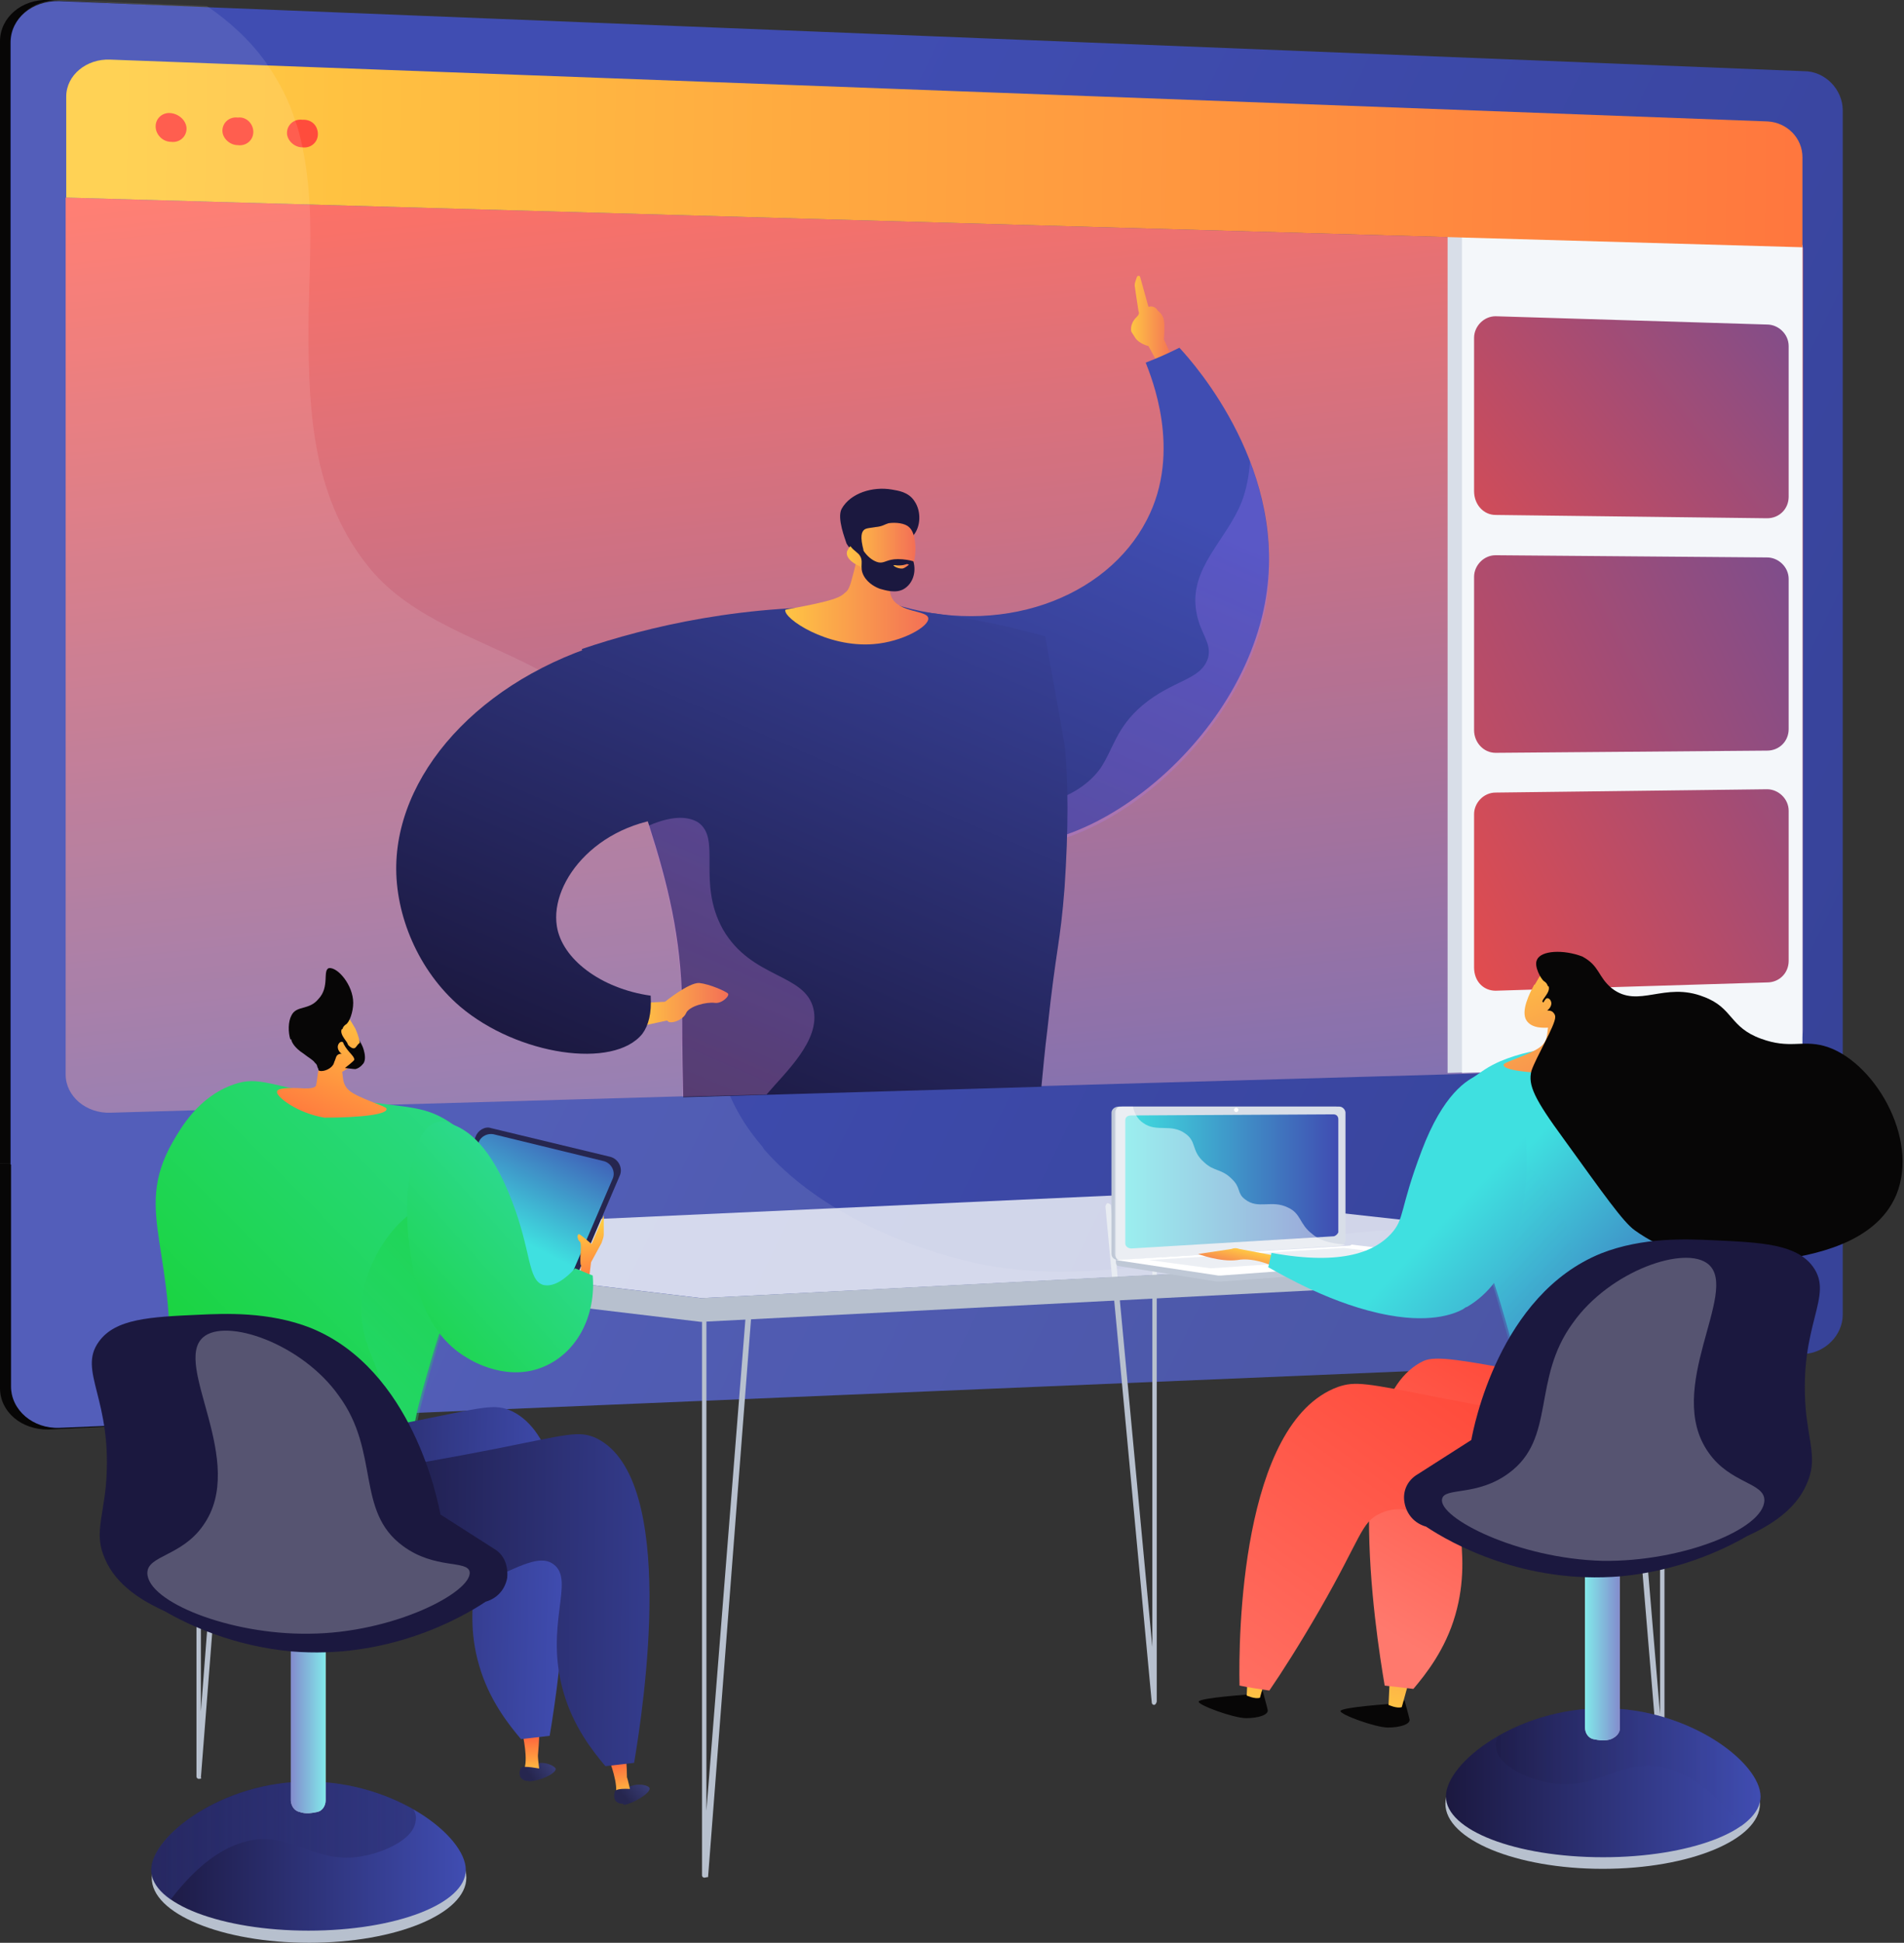 <?xml version="1.0" encoding="utf-8"?>
<!-- Generator: Adobe Illustrator 26.5.0, SVG Export Plug-In . SVG Version: 6.00 Build 0)  -->
<svg version="1.1" id="Layer_1" xmlns="http://www.w3.org/2000/svg" xmlns:xlink="http://www.w3.org/1999/xlink" x="0px" y="0px"
	 width="345px" height="352px" viewBox="0 0 345 352" style="enable-background:new 0 0 345 352;" xml:space="preserve">
<rect x="0" y="0" width="345" height="352" fill="#333333" stroke="none"/>
<style type="text/css">
	.st0{fill:#070606;}
	.st1{fill:url(#SVGID_1_);}
	.st2{fill:url(#SVGID_00000101815987009691251140000016678866685835186617_);}
	.st3{opacity:0.21;fill:#FFFFFF;enable-background:new    ;}
	.st4{fill:#D8DEE8;}
	.st5{fill:#F4F7FA;}
	.st6{fill:url(#SVGID_00000131364740909439427680000017365984796935161520_);}
	.st7{fill:url(#SVGID_00000041977720621698437510000005707874595013817516_);}
	.st8{fill:url(#SVGID_00000110468073788522501670000014000468214099791037_);}
	.st9{fill:url(#SVGID_00000106837706418357950530000001682532952851561346_);}
	.st10{fill:#FF4C3C;}
	.st11{fill:url(#SVGID_00000134241555821623177890000013435198677087583164_);}
	.st12{opacity:0.1;fill:#FFFFFF;enable-background:new    ;}
	.st13{fill:url(#SVGID_00000146478870645650266900000013359140486078630543_);}
	.st14{fill:url(#SVGID_00000018920211069404437420000000427395380603937436_);}
	.st15{opacity:0.3;fill:url(#SVGID_00000129183762324612840410000015601068116080092337_);enable-background:new    ;}
	.st16{fill:url(#SVGID_00000083057758258754738950000006106890357329725843_);}
	.st17{fill:url(#SVGID_00000057869625472671548040000012875082386859528581_);}
	.st18{fill:#1B183F;}
	.st19{fill:url(#SVGID_00000054975407470034861670000010717198044565268102_);}
	.st20{fill:url(#SVGID_00000162348073987151554460000008183487547319042199_);}
	.st21{opacity:0.3;fill:url(#SVGID_00000113327506228343516270000006388499877948553366_);enable-background:new    ;}
	.st22{fill:url(#SVGID_00000122679135631576240800000015553956465213538238_);}
	.st23{fill:url(#SVGID_00000010311478096492014780000007733377312081452475_);}
	.st24{fill:#B7C0CE;}
	.st25{opacity:0.81;fill:#F4F7FA;enable-background:new    ;}
	.st26{fill:url(#SVGID_00000082326765997107449500000017518931039632241557_);}
	.st27{fill:url(#SVGID_00000065054826957587508470000001391241239695931061_);}
	.st28{fill:url(#SVGID_00000098200449315603181890000010903641559517959601_);}
	.st29{fill:url(#SVGID_00000171699828547343489810000003612518881486248122_);}
	.st30{fill:url(#SVGID_00000128455133811414562710000002408917300885598343_);}
	.st31{fill:url(#SVGID_00000134233431893043309020000014660540269247377072_);}
	.st32{fill:#26264F;}
	.st33{fill:url(#SVGID_00000182495328022533008600000016621741644255725994_);}
	.st34{fill:url(#SVGID_00000106129792713917238550000017294483002895272881_);}
	.st35{fill:url(#SVGID_00000060017780655094418770000002962080929507450277_);}
	.st36{fill:url(#SVGID_00000093136704889544553360000011432577496461010862_);}
	.st37{fill:url(#SVGID_00000132079241770577646040000006562746977806275001_);}
	.st38{opacity:0.3;fill:url(#SVGID_00000145741349358084955180000008635779327452884668_);enable-background:new    ;}
	.st39{fill:url(#SVGID_00000120522662187178477970000004125220275475094663_);}
	.st40{fill:url(#SVGID_00000003101970935988712200000014541206601694672793_);}
	.st41{fill:url(#SVGID_00000094614298091045944000000001612314022791404169_);}
	.st42{fill:url(#SVGID_00000111884954653234538790000002120717243968690581_);}
	.st43{opacity:0.3;fill:url(#SVGID_00000046335318832886451110000000640534328921000603_);enable-background:new    ;}
	.st44{fill:#FFFFFF;}
	.st45{opacity:0.65;fill:url(#SVGID_00000071523659318372511060000008733641429768357776_);enable-background:new    ;}
	.st46{opacity:0.26;fill:#FFFFFF;enable-background:new    ;}
	.st47{fill:#BFC8D6;}
	.st48{fill:url(#SVGID_00000036242196616145472850000017459321055993851814_);}
	.st49{opacity:0.48;fill:#FFFFFF;enable-background:new    ;}
	.st50{opacity:0.47;fill:#D8DEE8;enable-background:new    ;}
	.st51{fill:url(#SVGID_00000178171626281270717500000015315223553717613449_);}
	.st52{fill:url(#SVGID_00000044877610963987277840000003654637890882211476_);}
	.st53{fill:url(#SVGID_00000085223708751739893930000011873471628539864457_);}
	.st54{fill:url(#SVGID_00000148638495626744858950000007110485650821687219_);}
	.st55{fill:url(#SVGID_00000088818667522353979870000009825708435405429661_);}
	.st56{fill:url(#SVGID_00000143578335660651390640000001169816932575116968_);}
	.st57{fill:url(#SVGID_00000072279650814061385670000007721195196889668796_);}
	.st58{fill:url(#SVGID_00000019642477065179822060000005695720956783651715_);}
	.st59{opacity:0.3;fill:url(#SVGID_00000147907837100879033150000001629779316789570222_);enable-background:new    ;}
	.st60{fill:url(#SVGID_00000116954172241073919760000015864753992480733358_);}
	.st61{fill:url(#SVGID_00000071531723652288274410000015528531035704629159_);}
	.st62{opacity:0.3;fill:url(#SVGID_00000156578750910341814170000010379820606706808967_);enable-background:new    ;}
	.st63{opacity:0.65;fill:url(#SVGID_00000153694619211951948570000012785028110455003016_);enable-background:new    ;}
</style>
<path class="st0" d="M331.8,203.9V20c0-3.7-3.2-4.3-6.9-4.3L8.8,0C3.9-0.2,0,3.2,0,7.5v203.3L331.8,203.9z"/>
<path class="st0" d="M0,210.8v40.7c0,4.3,3.9,7.6,8.8,7.5l314.7-16c3.7-0.2,8.4-0.7,8.4-4.5v-35.6L0,210.8z"/>
<linearGradient id="SVGID_1_" gradientUnits="userSpaceOnUse" x1="117.319" y1="265.331" x2="331.31" y2="161.213" gradientTransform="matrix(1 0 0 -1 0 354)">
	<stop  offset="0" style="stop-color:#404DB2"/>
	<stop  offset="1" style="stop-color:#374399"/>
</linearGradient>
<path class="st1" d="M333.9,20v184.1l-195.7,4.1L1.9,211V7.7c0-4.3,3.9-7.6,8.8-7.5l26.7,1.1l289.5,11.6
	C330.7,12.9,333.9,16.2,333.9,20z"/>
<linearGradient id="SVGID_00000126304631027120650710000008443747015996969146_" gradientUnits="userSpaceOnUse" x1="158.515" y1="332.471" x2="183.167" y2="109.069" gradientTransform="matrix(1 0 0 -1 0 354)">
	<stop  offset="0" style="stop-color:#FF4C3C"/>
	<stop  offset="1" style="stop-color:#404DB2"/>
</linearGradient>
<path style="fill:url(#SVGID_00000126304631027120650710000008443747015996969146_);" d="M11.9,35.8v158.9c0,3.9,3.7,7.1,8.2,6.9
	l300.1-8.6c3.5-0.2,6.5-3.2,6.5-6.5V44.8L11.9,35.8z"/>
<path class="st3" d="M11.9,35.8v158.9c0,3.9,3.7,7.1,8.2,6.9l300.1-8.6c3.5-0.2,6.5-3.2,6.5-6.5V44.8L11.9,35.8z"/>
<path class="st4" d="M262.3,194.4l61.7-1.9V44.4l-61.7-1.9V194.4z"/>
<path class="st5" d="M264.9,194.4l61.7-1.9V44.4l-61.7-1.9V194.4z"/>
<linearGradient id="SVGID_00000165950030114440594250000017171005620662184579_" gradientUnits="userSpaceOnUse" x1="207.804" y1="191.396" x2="381.904" y2="279.217" gradientTransform="matrix(1 0 0 -1 0 354)">
	<stop  offset="0" style="stop-color:#FF4C3C"/>
	<stop  offset="1" style="stop-color:#404DB2"/>
</linearGradient>
<path style="fill:url(#SVGID_00000165950030114440594250000017171005620662184579_);" d="M271,136.4l49.2-0.4c2.2,0,3.9-1.7,3.9-3.9
	v-27.2c0-2.2-1.9-3.9-3.9-3.9l-49.2-0.4c-2.2,0-3.9,1.9-3.9,3.9v27.8C267.1,134.5,268.8,136.4,271,136.4z"/>
<linearGradient id="SVGID_00000011741360575226423600000011127354876344897925_" gradientUnits="userSpaceOnUse" x1="243.399" y1="165.033" x2="395.929" y2="247.46" gradientTransform="matrix(1 0 0 -1 0 354)">
	<stop  offset="0" style="stop-color:#FF4C3C"/>
	<stop  offset="1" style="stop-color:#404DB2"/>
</linearGradient>
<path style="fill:url(#SVGID_00000011741360575226423600000011127354876344897925_);" d="M271,179.5l49.2-1.5c2.2,0,3.9-1.7,3.9-3.9
	v-27.2c0-2.2-1.9-3.9-3.9-3.9l-49.2,0.6c-2.2,0-3.9,1.9-3.9,3.9v27.8C267.1,177.8,268.8,179.5,271,179.5z"/>
<linearGradient id="SVGID_00000082351364790418512220000000150849064064855947_" gradientUnits="userSpaceOnUse" x1="239.184" y1="233.722" x2="364.751" y2="333.098" gradientTransform="matrix(1 0 0 -1 0 354)">
	<stop  offset="0" style="stop-color:#FF4C3C"/>
	<stop  offset="1" style="stop-color:#404DB2"/>
</linearGradient>
<path style="fill:url(#SVGID_00000082351364790418512220000000150849064064855947_);" d="M271,93.3l49.2,0.6c2.2,0,3.9-1.7,3.9-3.9
	V62.7c0-2.2-1.9-3.9-3.9-3.9L271,57.3c-2.2,0-3.9,1.9-3.9,3.9V89C267.1,91.4,268.8,93.3,271,93.3z"/>
<linearGradient id="SVGID_00000114758323147713468730000001705402897665120427_" gradientUnits="userSpaceOnUse" x1="21.384" y1="328.247" x2="478.974" y2="322.084" gradientTransform="matrix(1 0 0 -1 0 354)">
	<stop  offset="0" style="stop-color:#FFCD42"/>
	<stop  offset="0.996" style="stop-color:#FF4C3C"/>
</linearGradient>
<path style="fill:url(#SVGID_00000114758323147713468730000001705402897665120427_);" d="M326.6,44.8V28.5c0-3.5-2.8-6.3-6.3-6.5
	L20,10.8c-4.3-0.2-8,2.8-8,6.7v18.3L326.6,44.8z"/>
<path class="st10" d="M33.8,23.3c0,1.5-1.3,2.6-2.8,2.4c-1.5,0-2.8-1.3-2.8-2.8s1.3-2.6,2.8-2.4C32.6,20.7,33.8,22,33.8,23.3z"/>
<path class="st10" d="M45.9,23.9c0,1.5-1.3,2.6-2.8,2.4c-1.5,0-2.8-1.3-2.8-2.6c0-1.5,1.3-2.6,2.8-2.4
	C44.6,21.1,45.9,22.4,45.9,23.9z"/>
<path class="st10" d="M57.6,24.3c0,1.5-1.3,2.6-2.8,2.4c-1.5,0-2.8-1.3-2.8-2.6c0-1.5,1.3-2.6,2.8-2.4
	C56.5,21.6,57.6,22.8,57.6,24.3z"/>
<linearGradient id="SVGID_00000007420292808363262850000000028307525624815806_" gradientUnits="userSpaceOnUse" x1="71.695" y1="171.599" x2="285.7" y2="67.474" gradientTransform="matrix(1 0 0 -1 0 354)">
	<stop  offset="0" style="stop-color:#404DB2"/>
	<stop  offset="1" style="stop-color:#374399"/>
</linearGradient>
<path style="fill:url(#SVGID_00000007420292808363262850000000028307525624815806_);" d="M333.9,202.8v35.4c0,3.7-3.2,6.9-6.9,7.1
	l-11.4,0.6L10.8,258.7c-4.8,0.2-8.8-3.2-8.8-7.5v-40.7l136-3.4L333.9,202.8z"/>
<path class="st12" d="M315.6,245.9L10.8,258.7c-4.8,0.2-8.8-3.2-8.8-7.5V7.5C2.1,3.2,6-0.2,10.8,0l26.7,1.1
	c4.1,2.8,7.8,6.2,10.6,10.1c0.2,0.2,0.2,0.4,0.4,0.6c2.2,3.2,3.9,6.5,5,10.1c0.6,1.5,0.9,3,1.3,4.7c0.7,3.4,1.1,6.9,1.3,10.4
	c0.4,7.5-0.2,15.3-0.2,22.8c0,15.5,0.9,30.8,11.2,43.3c7.6,9.1,20,12.7,30.2,18.1c11.9,6.2,22.4,14.6,28.5,26.9
	c7.5,15.1,0.4,31.5,5.2,47c0.4,1.1,0.7,2.4,1.3,3.5c1.5,3.4,3.4,6.3,5.8,9.1c0.2,0.2,0.2,0.4,0.4,0.6c9.1,10.4,23.7,17,36.4,20.1
	c25.9,6.5,52.8-4.7,78.5-5.6c18.5-0.6,44.2,3.5,57.8,17.5C312.8,241.8,314.3,243.8,315.6,245.9z"/>
<linearGradient id="SVGID_00000146463283744319281390000018400138142631696013_" gradientUnits="userSpaceOnUse" x1="204.953" y1="295.901" x2="212.606" y2="295.901" gradientTransform="matrix(1 0 0 -1 0 354)">
	<stop  offset="0" style="stop-color:#FFC444"/>
	<stop  offset="0.996" style="stop-color:#F36F56"/>
</linearGradient>
<path style="fill:url(#SVGID_00000146463283744319281390000018400138142631696013_);" d="M210,66.2l-1.9-3.5c0,0-1.7-0.4-2.4-1.5
	c-0.7-1.1-0.7-1.1-0.7-1.1s-0.4-1.3,0.9-2.6c0.4-0.4,0.6-0.7,0.4-1.1c-0.2-1.3-0.6-3.9-0.7-4.7c0-0.4,0.2-0.9,0.4-1.5
	c0.2-0.4,0.6-0.2,0.6,0l1.5,5.4c0,0,1.1-0.4,1.7,0.7c0,0,0.9,0.6,1.1,1.7c0.2,1.1,0,3.5,0,3.5l1.7,3.7L210,66.2z"/>
<linearGradient id="SVGID_00000137833984431938992500000016184416271801993898_" gradientUnits="userSpaceOnUse" x1="140.086" y1="115.427" x2="204.878" y2="265.136" gradientTransform="matrix(1 0 0 -1 0 354)">
	<stop  offset="0" style="stop-color:#1B183F"/>
	<stop  offset="1" style="stop-color:#404DB2"/>
</linearGradient>
<path style="fill:url(#SVGID_00000137833984431938992500000016184416271801993898_);" d="M207.6,65.7c0.9,2.4,6.7,16,0.2,28.5
	c-7.3,14.2-26.7,21.5-46.3,15.1c-0.2,2.6-1.7,34.5,14,42c16.8,8.2,48.5-14.2,53.7-42c4.5-23.9-12.7-43.3-15.5-46.3
	C211.7,64,209.7,64.9,207.6,65.7z"/>
<linearGradient id="SVGID_00000062160335397339674100000009865594378772944818_" gradientUnits="userSpaceOnUse" x1="150.399" y1="110.964" x2="215.192" y2="260.673" gradientTransform="matrix(1 0 0 -1 0 354)">
	<stop  offset="3.597120e-03" style="stop-color:#E38DDD"/>
	<stop  offset="1" style="stop-color:#9571F6"/>
</linearGradient>
<path style="opacity:0.3;fill:url(#SVGID_00000062160335397339674100000009865594378772944818_);enable-background:new    ;" d="
	M226.5,83.6c-0.2,2.8-0.7,5.2-1.5,7.3c-2.8,7.1-9.7,12.1-8.2,20.1c0.7,3.9,2.8,5.4,2.1,8.2c-1.3,4.1-6.3,3.9-11.9,8.6
	c-4.8,4.1-5.2,7.8-7.6,11.4c-3.4,4.7-11,9-29.7,7.6c1.7,2.1,3.5,3.9,6,5c16.8,8.2,48.5-14.2,53.7-42C230.9,99.8,229.3,91,226.5,83.6
	z"/>
<linearGradient id="SVGID_00000095324499013439221880000016667486884105148048_" gradientUnits="userSpaceOnUse" x1="126.35" y1="149.109" x2="182.476" y2="278.793" gradientTransform="matrix(1 0 0 -1 0 354)">
	<stop  offset="0" style="stop-color:#1B183F"/>
	<stop  offset="1" style="stop-color:#404DB2"/>
</linearGradient>
<path style="fill:url(#SVGID_00000095324499013439221880000016667486884105148048_);" d="M192.9,160.8c0.7-10.4,0.7-19.4,0-25.9
	c-1.1-6.5-2.4-13.1-3.5-19.6c-8.6-2.4-19.6-4.7-32.3-5.2c-22-0.9-39.9,3.5-51.7,7.5c2.6,5.2,5.8,12.9,9,22.2
	c1.1,3.4,2.2,6.5,3.2,9.7c3.4,10.6,5.8,20.3,6,32.3c0,2.5,0,8.4,0.2,17l64.9-1.9c0.3-3.1,0.6-6.5,1.1-10.5
	C191.4,171.4,192.1,171.2,192.9,160.8z"/>
<linearGradient id="SVGID_00000016775601192699920810000011771079500796221314_" gradientUnits="userSpaceOnUse" x1="142.511" y1="248.192" x2="168.421" y2="248.192" gradientTransform="matrix(1 0 0 -1 0 354)">
	<stop  offset="0" style="stop-color:#FFC444"/>
	<stop  offset="0.996" style="stop-color:#F36F56"/>
</linearGradient>
<path style="fill:url(#SVGID_00000016775601192699920810000011771079500796221314_);" d="M155.9,95c-0.2,3.9-0.7,6.9-1.3,9
	c-0.6,2.4-0.9,3-1.5,3.4c-0.7,0.7-1.7,1.3-7.3,2.4c-3,0.6-3.4,0.6-3.5,0.7c-0.4,1.5,7.5,6.9,16,6.2c5.2-0.4,10.1-3.2,9.9-4.7
	c-0.2-1.5-5.4-0.9-6.7-3.9c-0.9-2.1,0.4-4.7,1.9-6.9C162.3,98.3,157.2,97.6,155.9,95z"/>
<path class="st18" d="M165.5,97c1.3-1.5,1.5-4.3,0.2-6.2c-1.1-1.7-3-1.9-4.1-2.1c-3.4-0.6-7.5,0.6-9.1,3.5c-0.9,1.7,0.7,5.6,0.9,6.3
	c0.4,0.7,0.9,1.1,1.3,1.7c0.7,0.7,1.9,2.2,3.7,4.5c0.2-0.6,0.4-1.3,0.9-2.2c0.2-0.4,0.7-1.5,1.7-2.6C162.8,97.8,164.3,98.3,165.5,97
	z"/>
<linearGradient id="SVGID_00000043428510686345299940000007616654646352416906_" gradientUnits="userSpaceOnUse" x1="153.354" y1="253.573" x2="165.936" y2="253.573" gradientTransform="matrix(1 0 0 -1 0 354)">
	<stop  offset="0" style="stop-color:#FFC444"/>
	<stop  offset="0.996" style="stop-color:#F36F56"/>
</linearGradient>
<path style="fill:url(#SVGID_00000043428510686345299940000007616654646352416906_);" d="M155.8,102.6c0,0,2.1,3.7,6.3,3.5
	c3.9,0,4.8-8.8,2.6-10.6c-0.7-0.7-2.4-0.9-3.7-0.7c-0.7,0.2-1.1,0.6-2.4,0.7c-1.3,0.2-1.5,0.2-1.9,0.4c-0.6,0.4-0.9,1.3-0.2,3.9
	c-0.7-0.7-1.5-1.1-2.2-0.9c-0.2,0-0.4,0.2-0.6,0.6C153,100.4,153.7,101.7,155.8,102.6z"/>
<path class="st18" d="M156.3,95.3c0.2,0.2-0.4,0.7-0.6,1.9c-0.2,1.9,1.7,4.3,3.5,4.7c1.1,0.2,1.5-0.6,3.5-0.6c1.1,0,2.2,0.2,2.8,0.4
	c0.6,2.1-0.2,4.1-1.7,5c-1.5,0.9-3.5,0.2-4.3,0c-0.6-0.2-2.2-0.9-3-2.4c-0.9-1.7,0.2-2.6-0.9-3.9c-0.6-0.6-1.3-0.9-1.9-2.1
	c-0.2-0.4-0.4-0.6-0.4-0.7C154.8,96.4,156.1,95.1,156.3,95.3z"/>
<linearGradient id="SVGID_00000087376339080814902430000015119638092427767724_" gradientUnits="userSpaceOnUse" x1="161.819" y1="251.379" x2="164.592" y2="251.379" gradientTransform="matrix(1 0 0 -1 0 354)">
	<stop  offset="0" style="stop-color:#FFC444"/>
	<stop  offset="0.996" style="stop-color:#F36F56"/>
</linearGradient>
<path style="fill:url(#SVGID_00000087376339080814902430000015119638092427767724_);" d="M164.3,102.2c0,0-0.9,0.4-2.2,0.2h-0.2
	c0,0.2,0.9,0.7,1.7,0.6c0.6-0.2,1.1-0.7,1.1-0.7C164.5,102.2,164.3,102.2,164.3,102.2z"/>
<linearGradient id="SVGID_00000092450424483570289410000006751501586166686602_" gradientUnits="userSpaceOnUse" x1="117.879" y1="152.297" x2="172.496" y2="278.494" gradientTransform="matrix(1 0 0 -1 0 354)">
	<stop  offset="3.597120e-03" style="stop-color:#E38DDD"/>
	<stop  offset="1" style="stop-color:#9571F6"/>
</linearGradient>
<path style="opacity:0.3;fill:url(#SVGID_00000092450424483570289410000006751501586166686602_);enable-background:new    ;" d="
	M147.4,182.8c-1.5-6.5-11.2-5.4-16.4-14.4c-4.8-8.6-0.2-16.4-4.5-19.4c-1.5-0.9-4.1-1.5-9,0.6c3.4,10.6,5.8,20.3,6,32.3
	c0,2.5,0,8.3,0.2,16.8l15.2-0.4C142.3,194.3,148.7,188.5,147.4,182.8z"/>
<linearGradient id="SVGID_00000104690892413742725660000017177116382993777598_" gradientUnits="userSpaceOnUse" x1="115.652" y1="171.938" x2="132.006" y2="171.938" gradientTransform="matrix(1 0 0 -1 0 354)">
	<stop  offset="0" style="stop-color:#FFC444"/>
	<stop  offset="0.996" style="stop-color:#F36F56"/>
</linearGradient>
<path style="fill:url(#SVGID_00000104690892413742725660000017177116382993777598_);" d="M116.6,181.7l3.9-0.2c0,0,4.3-3.5,6.2-3.4
	c1.9,0.2,4.8,1.5,5.2,1.9c0.4,0.4-1.1,1.9-2.4,1.7c-1.5-0.2-4.7,0.6-5.2,1.9c-0.6,1.3-3,2.1-3.4,1.3l-5.2,1.1L116.6,181.7z"/>
<linearGradient id="SVGID_00000132047756195273112970000009049399611361848254_" gradientUnits="userSpaceOnUse" x1="86.227" y1="166.477" x2="142.35" y2="296.155" gradientTransform="matrix(1 0 0 -1 0 354)">
	<stop  offset="0" style="stop-color:#1B183F"/>
	<stop  offset="1" style="stop-color:#404DB2"/>
</linearGradient>
<path style="fill:url(#SVGID_00000132047756195273112970000009049399611361848254_);" d="M117.9,180.4c0.2,3.2-0.4,5.4-1.5,6.9
	c-5.2,6.5-22.6,3.9-33-4.9c-7.6-6.5-11.8-16.6-11.6-25.7c0.4-17.7,16.8-35.1,41.2-41.2c3.5,10.8,7.3,21.6,10.8,32.5
	c-15.1,0.2-24.2,11.6-22.9,19.8C101.8,173.7,108.8,179.1,117.9,180.4z"/>
<path class="st24" d="M209.1,308.9c-0.2,0-0.4-0.2-0.4-0.4l-8.4-89.9c0-0.2,0.2-0.6,0.4-0.6c0.2,0,0.6,0.2,0.6,0.4l7.5,80v-82.1
	c0-0.2,0.2-0.4,0.4-0.4c0.2,0,0.4,0.2,0.4,0.4v92C209.5,308.7,209.3,308.9,209.1,308.9z"/>
<path class="st25" d="M301.8,226.3l-91.2-10.1l-175.5,8l92,11L301.8,226.3z"/>
<path class="st24" d="M127,235.2l174.8-9v4.3l-174.8,9l-92-11v-4.3L127,235.2z"/>
<path class="st24" d="M127.6,340.2c-0.2,0-0.4-0.2-0.4-0.4V238.6c0-0.2,0.2-0.4,0.4-0.4c0.2,0,0.4,0.2,0.4,0.4v89.5l7.1-89.5
	c0-0.2,0.2-0.4,0.6-0.4c0.2,0,0.4,0.2,0.4,0.6l-7.8,101.3C128,340.1,127.8,340.2,127.6,340.2z"/>
<path class="st24" d="M36,322.3c-0.2,0-0.4-0.2-0.4-0.4v-93.5c0-0.2,0.2-0.4,0.4-0.4c0.2,0,0.4,0.2,0.4,0.4v81.7l6.3-81.7
	c0-0.2,0.2-0.4,0.6-0.4c0.2,0,0.4,0.2,0.4,0.6l-7.3,93.5C36.6,322.2,36.4,322.3,36,322.3z"/>
<path class="st24" d="M301.1,322.3c-0.2,0-0.4-0.2-0.4-0.4l-7.8-93.5c0-0.2,0.2-0.6,0.4-0.6c0.2,0,0.6,0.2,0.6,0.4l6.9,82.4v-80.2
	c0-0.2,0.2-0.4,0.4-0.4c0.2,0,0.4,0.2,0.4,0.4v91.2C301.4,322,301.3,322.3,301.1,322.3z"/>
<linearGradient id="SVGID_00000039111531606498061190000014605104973088153761_" gradientUnits="userSpaceOnUse" x1="102.142" y1="35.895" x2="96.211" y2="31.954" gradientTransform="matrix(1 0 0 -1 0 354)">
	<stop  offset="0" style="stop-color:#444B8C"/>
	<stop  offset="0.996" style="stop-color:#26264F"/>
</linearGradient>
<path style="fill:url(#SVGID_00000039111531606498061190000014605104973088153761_);" d="M100.7,320.5c-0.2-0.7-2.8-1.7-4.1-0.6
	c-0.7,0.6-1.1,1.7-0.7,2.2c0.2,0.2-0.4,0.6,0.2,0.6C97.7,322.7,100.7,321.4,100.7,320.5z"/>
<linearGradient id="SVGID_00000102524881801150327900000011141184047688676497_" gradientUnits="userSpaceOnUse" x1="96.578" y1="31.954" x2="96.117" y2="41.212" gradientTransform="matrix(1 0 0 -1 0 354)">
	<stop  offset="0" style="stop-color:#FFCD42"/>
	<stop  offset="0.996" style="stop-color:#FF4C3C"/>
</linearGradient>
<path style="fill:url(#SVGID_00000102524881801150327900000011141184047688676497_);" d="M97.7,320.5l-2.8,0.2
	c0.9-1.7-0.2-6.5-0.2-6.5h3c0,0,0,1.3-0.2,3.5C97.4,318.4,97.6,319.4,97.7,320.5z"/>
<linearGradient id="SVGID_00000121970875576446259750000009776086968749244579_" gradientUnits="userSpaceOnUse" x1="101.687" y1="36.58" x2="95.756" y2="32.639" gradientTransform="matrix(1 0 0 -1 0 354)">
	<stop  offset="0" style="stop-color:#444B8C"/>
	<stop  offset="0.996" style="stop-color:#26264F"/>
</linearGradient>
<path style="fill:url(#SVGID_00000121970875576446259750000009776086968749244579_);" d="M98.1,320.5c0,0-3.4-0.7-3.7-0.2
	c-0.4,0.7-0.6,2.4,1.5,2.4C97.9,322.7,98.3,321,98.1,320.5z"/>
<linearGradient id="SVGID_00000034057532426371010140000011679858692930368657_" gradientUnits="userSpaceOnUse" x1="118.862" y1="32.612" x2="113.541" y2="27.879" gradientTransform="matrix(1 0 0 -1 0 354)">
	<stop  offset="0" style="stop-color:#444B8C"/>
	<stop  offset="0.996" style="stop-color:#26264F"/>
</linearGradient>
<path style="fill:url(#SVGID_00000034057532426371010140000011679858692930368657_);" d="M117.7,324c-0.2-0.7-3-1.1-4.3,0.2
	c-0.6,0.6-0.9,1.9-0.4,2.2c0.2,0.2-0.4,0.6,0.2,0.6C115.1,326.6,117.9,324.8,117.7,324z"/>
<linearGradient id="SVGID_00000088841207394272065960000009048177232182048186_" gradientUnits="userSpaceOnUse" x1="113.367" y1="27.616" x2="111.581" y2="36.711" gradientTransform="matrix(1 0 0 -1 0 354)">
	<stop  offset="0" style="stop-color:#FFCD42"/>
	<stop  offset="0.996" style="stop-color:#FF4C3C"/>
</linearGradient>
<path style="fill:url(#SVGID_00000088841207394272065960000009048177232182048186_);" d="M114.3,324.8l-2.8,0.6
	c0.7-1.9-1.1-6.5-1.1-6.5l3-0.4c0,0,0.2,1.3,0.2,3.5C113.8,322.5,114,323.6,114.3,324.8z"/>
<linearGradient id="SVGID_00000005984330741892788270000006991301070008454291_" gradientUnits="userSpaceOnUse" x1="118.243" y1="33.309" x2="112.922" y2="28.576" gradientTransform="matrix(1 0 0 -1 0 354)">
	<stop  offset="0" style="stop-color:#444B8C"/>
	<stop  offset="0.996" style="stop-color:#26264F"/>
</linearGradient>
<path style="fill:url(#SVGID_00000005984330741892788270000006991301070008454291_);" d="M115.1,324.2c0,0-3.4-0.4-3.7,0.4
	c-0.2,0.7-0.4,2.4,1.9,2.2C115.3,326.4,115.5,324.8,115.1,324.2z"/>
<path class="st32" d="M100.5,240.6l11.8-27.6c0.6-1.3-0.2-3-1.7-3.4L89,204.4c-1.1-0.4-2.4,0.4-2.8,1.5l-10.8,26.5
	c-0.6,1.3,0.2,2.8,1.5,3.2l20.7,6.3C98.7,242.5,100,241.8,100.5,240.6z"/>
<linearGradient id="SVGID_00000093172869479883242170000001063263596485684126_" gradientUnits="userSpaceOnUse" x1="92.883" y1="129.936" x2="103.347" y2="150.581" gradientTransform="matrix(1 0 0 -1 0 354)">
	<stop  offset="0" style="stop-color:#3FE0E0"/>
	<stop  offset="1" style="stop-color:#404DB2"/>
</linearGradient>
<path style="fill:url(#SVGID_00000093172869479883242170000001063263596485684126_);" d="M100,239.3l11-25.7
	c0.6-1.3-0.2-2.8-1.5-3.2l-20.1-4.9c-1.1-0.2-2.2,0.4-2.6,1.3l-10.1,24.8c-0.6,1.3,0.2,2.6,1.5,3l19.2,6
	C98.3,241,99.6,240.5,100,239.3z"/>
<linearGradient id="SVGID_00000140712619799077793060000007177550124728639361_" gradientUnits="userSpaceOnUse" x1="106.325" y1="132.12" x2="109.577" y2="117.273" gradientTransform="matrix(1 0 0 -1 0 354)">
	<stop  offset="0" style="stop-color:#FFCD42"/>
	<stop  offset="0.996" style="stop-color:#FF4C3C"/>
</linearGradient>
<path style="fill:url(#SVGID_00000140712619799077793060000007177550124728639361_);" d="M106.7,231.9l0.4-3.2l1.9-3.5
	c0.2-0.6,0.4-1.1,0.4-1.5v-3.5l-2.2,5.2c0,0-1.5-1.3-2.1-1.7c-0.6-0.4-0.6,0.9,0,1.3c0.4,0.4-0.2,3.9,0.2,4.3l-0.2,2.1L106.7,231.9z
	"/>
<linearGradient id="SVGID_00000127007728457132529800000003007525139657164201_" gradientUnits="userSpaceOnUse" x1="20.207" y1="77.743" x2="150.655" y2="207.676" gradientTransform="matrix(1 0 0 -1 0 354)">
	<stop  offset="0" style="stop-color:#12D11C"/>
	<stop  offset="0.986" style="stop-color:#3FE0E0"/>
</linearGradient>
<path style="fill:url(#SVGID_00000127007728457132529800000003007525139657164201_);" d="M88.8,211.2c-1.7-4.3-5.6-6.7-7.5-8
	c-4.7-3-7.6-2.4-18.3-4.1c-14.2-2.2-15.9-4.3-20.7-2.6c-6.3,2.2-9.5,7.8-11,10.4c-7.5,13.1,1.3,19.8-0.9,45.9
	c-0.9,10.6-3.4,20,2.4,25.4c1.1,1.1,2.6,1.7,5.2,3c10.6,4.9,20.1,3.9,25.9,3.4c6.3-0.6,9.7-0.9,11.4-3.2c2.8-3.5,0-8.2-0.6-16
	c-0.4-5.8,0.9-10.3,3.5-19.2C84.3,225,92.1,219.4,88.8,211.2z"/>
<linearGradient id="SVGID_00000091015353478402815590000017584012125286019241_" gradientUnits="userSpaceOnUse" x1="67.813" y1="172.415" x2="52.745" y2="137.846" gradientTransform="matrix(1 0 0 -1 0 354)">
	<stop  offset="0" style="stop-color:#FFCD42"/>
	<stop  offset="0.996" style="stop-color:#FF4C3C"/>
</linearGradient>
<path style="fill:url(#SVGID_00000091015353478402815590000017584012125286019241_);" d="M65.1,191.2c0.6-2.2-0.6-4.5-0.7-4.8
	c-1.1-1.9-1.3-2.2-1.9-2.4l-0.7-0.4c-0.4-0.2-1.9-0.2-2.2-0.2c-0.9,0.2-2.1,4.1-1.7,9.9c0,0.2,0,0.4-0.2,0.6
	c-0.2,0.9-0.2,1.7-0.4,2.6c0,0.7-1.3,0.7-2.1,0.7c-3.4-0.2-5,0-5,0.6c-0.2,0.9,3.7,3.9,8.6,4.7c6.5,0,11.8-0.6,11.2-1.7
	c-0.2-0.4-5.2-1.9-6.7-3.2c-1.3-1.1-1.1-2.4-1.3-3.4C62.3,194,64.5,192.9,65.1,191.2z"/>
<path class="st0" d="M64,181.7c0,1.7-0.7,3.5-1.3,3.9c0,0-0.4,0.2-0.6,0.7c0,0,0,0.2-0.2,0.2c-0.4,1.1,1.3,2.4,1.1,2.8
	c-0.2,0.4-1.5-0.2-1.5,0.2c-0.2,0.4,0.9,0.9,0.7,1.3c-0.2,0.2-0.7,0-1.1,0.4c-0.2,0.2-0.2,0.4-0.4,0.9c-0.2,0.4-0.2,0.7-0.4,0.9
	c-0.6,0.9-2.2,1.3-2.6,0.9c0-0.2,0-0.2-0.2-0.6c0,0,0-0.4-0.4-0.7c-0.4-0.6-1.1-0.9-2.1-1.7c-1.7-1.1-2.1-2.1-2.2-2.4
	c0-0.2,0-0.2-0.2-0.2c-0.4-1.3-0.4-3.2,0.2-4.3c0.9-1.9,3.2-0.9,4.9-3c2.1-2.2,0.7-5.2,1.9-5.6C61.2,175.2,64,178.5,64,181.7z"/>
<linearGradient id="SVGID_00000160180458781463172850000006487659890886404285_" gradientUnits="userSpaceOnUse" x1="66.32" y1="173.571" x2="49.497" y2="134.976" gradientTransform="matrix(1 0 0 -1 0 354)">
	<stop  offset="0" style="stop-color:#FFCD42"/>
	<stop  offset="0.996" style="stop-color:#FF4C3C"/>
</linearGradient>
<path style="fill:url(#SVGID_00000160180458781463172850000006487659890886404285_);" d="M62.3,189c-0.4-0.6-1.1,0-1.1,0.7
	s0.7,1.5,1.5,1.5C63.2,191,62.9,189.9,62.3,189z"/>
<path class="st0" d="M61.9,187.7l0.9,1.3c0,0,1.1,1.5,1.7,0.7s0.6-0.7,0.7-0.7c0,0,0-0.4-0.2-0.7c0.2,0.4,0.6,0.9,0.9,1.9
	c0.2,0.7,0.4,1.7,0,2.4c0,0-0.6,0.9-1.5,1.1c0,0-0.4,0-1.9-0.2c0,0,1.7-1.3,1.7-1.5c0-0.7-1.1-1.3-1.9-2.8
	C62.1,188.8,62.1,188.2,61.9,187.7z"/>
<linearGradient id="SVGID_00000104675672724457980760000007112221990171997824_" gradientUnits="userSpaceOnUse" x1="91.081" y1="118.752" x2="53.469" y2="82.837" gradientTransform="matrix(1 0 0 -1 0 354)">
	<stop  offset="0" style="stop-color:#12D11C"/>
	<stop  offset="0.986" style="stop-color:#3FE0E0"/>
</linearGradient>
<path style="opacity:0.3;fill:url(#SVGID_00000104675672724457980760000007112221990171997824_);enable-background:new    ;" d="
	M58.6,277.2c1.9-3.7-2.8-8.8,0.4-14.4c2.6-4.9,7.3-3.7,9.3-8.2c2.6-5.4-3-9.3-2.8-17.5c0.2-9.7,8.6-19.6,13.6-18.7
	c3.2,0.6,3.5,5.4,5.8,10.6c-2.1,4.3-4.3,9.9-6.3,17.2c-2.6,9-3.9,13.6-3.5,19.2c0.6,8,3.4,12.5,0.6,16c-1.7,2.2-4.8,2.6-11.4,3.2
	c-5.8,0.6-15.3,1.5-25.9-3.4c-1.3-0.6-2.4-1.1-3.2-1.5C51.5,282.2,57.1,280,58.6,277.2z"/>
<linearGradient id="SVGID_00000165952891698847158870000011384780916700696986_" gradientUnits="userSpaceOnUse" x1="54.637" y1="97.297" x2="129.105" y2="164.574" gradientTransform="matrix(1 0 0 -1 0 354)">
	<stop  offset="0" style="stop-color:#12D11C"/>
	<stop  offset="0.986" style="stop-color:#3FE0E0"/>
</linearGradient>
<path style="fill:url(#SVGID_00000165952891698847158870000011384780916700696986_);" d="M107.4,231.1c-1.1-0.4-2.1-0.9-3.2-1.3
	c-1.7,1.9-3.9,3.5-5.8,3c-2.8-0.9-2.1-6-5.6-15.1c-3.9-10.3-8.2-12.9-10.4-13.8c-1.3-0.6-2.1-0.9-3.2-0.6c-4.7,1.1-6.3,13.4-5,22.6
	c0.7,5.2,2.2,15.3,10.4,20.1c1.1,0.7,7.6,4.5,14.2,1.5C104.6,244.9,108,238.4,107.4,231.1z"/>
<linearGradient id="SVGID_00000030451869123745738820000000880666425672111233_" gradientUnits="userSpaceOnUse" x1="41.77" y1="70.32" x2="103.399" y2="68.78" gradientTransform="matrix(1 0 0 -1 0 354)">
	<stop  offset="0" style="stop-color:#1B183F"/>
	<stop  offset="1" style="stop-color:#404DB2"/>
</linearGradient>
<path style="fill:url(#SVGID_00000030451869123745738820000000880666425672111233_);" d="M99.6,314.5c-1.7,0.2-3.4,0.4-5.2,0.6
	c-2.2-2.6-5.8-7.1-7.6-13.4c-3.5-12.1,2.1-20.1-1.7-23.1c-4.3-3.5-12.9,6.2-31.5,8.8c-6,0.9-19.4,2.8-24.8-4.5
	c-2.2-3-3.5-7.8-1.7-12.1c3.2-7.5,13.4-6.5,47.4-13.2c13.1-2.6,15.1-3.4,18.3-1.9C107.6,263,101.3,304.4,99.6,314.5z"/>
<linearGradient id="SVGID_00000079481677937297581380000009566565054488132018_" gradientUnits="userSpaceOnUse" x1="61.548" y1="64.639" x2="144.746" y2="63.869" gradientTransform="matrix(1 0 0 -1 0 354)">
	<stop  offset="0" style="stop-color:#1B183F"/>
	<stop  offset="1" style="stop-color:#404DB2"/>
</linearGradient>
<path style="fill:url(#SVGID_00000079481677937297581380000009566565054488132018_);" d="M114.9,319.4c-1.7,0.2-3.4,0.4-5.2,0.6
	c-2.2-2.6-5.8-7.1-7.6-13.4c-3.5-12.1,2.1-20.1-1.7-23.1c-4.3-3.5-12.9,6.2-31.5,8.8c-6,0.9-19.4,2.8-24.8-4.5
	c-2.2-3-3.5-7.8-1.7-12.1c3.2-7.5,13.4-6.5,47.4-13.2c13.1-2.6,15.1-3.4,18.3-1.9C122.9,267.9,116.6,309.3,114.9,319.4z"/>
<path class="st24" d="M56,352c15.8,0,28.5-5.3,28.5-11.8c0-6.5-12.8-11.8-28.5-11.8c-15.8,0-28.5,5.3-28.5,11.8
	C27.4,346.7,40.2,352,56,352z"/>
<linearGradient id="SVGID_00000165917383002722642960000005723361732292662925_" gradientUnits="userSpaceOnUse" x1="27.34" y1="17.762" x2="84.506" y2="17.762" gradientTransform="matrix(1 0 0 -1 0 354)">
	<stop  offset="0" style="stop-color:#1B183F"/>
	<stop  offset="1" style="stop-color:#404DB2"/>
</linearGradient>
<path style="fill:url(#SVGID_00000165917383002722642960000005723361732292662925_);" d="M27.4,338.8c0,6.2,12.9,11,28.5,11
	c15.9,0,28.5-4.9,28.5-11c0-6.2-12.9-16-28.5-16C40.1,322.7,27.4,332.8,27.4,338.8z"/>
<linearGradient id="SVGID_00000065050521532541935450000006457797791308236439_" gradientUnits="userSpaceOnUse" x1="75.374" y1="20.56" x2="27.361" y2="20.56" gradientTransform="matrix(1 0 0 -1 0 354)">
	<stop  offset="0" style="stop-color:#1B183F"/>
	<stop  offset="1" style="stop-color:#404DB2"/>
</linearGradient>
<path style="opacity:0.3;fill:url(#SVGID_00000065050521532541935450000006457797791308236439_);enable-background:new    ;" d="
	M27.4,338.8c0-6.2,12.9-16,28.5-16c7.3,0,14,2.1,19,5c0.4,0.7,0.6,1.5,0.4,2.2c-0.4,3.4-6,5.6-9.1,6.2c-8,1.7-11.9-3-18.7-3
	c-4.1,0.2-9.9,2.2-16.6,11C28.7,342.7,27.4,340.8,27.4,338.8z"/>
<path class="st44" d="M54.3,328.3c1.1,0.4,2.2,0.2,3.2,0c0.9-0.2,1.5-1.1,1.5-2.1V294h-6.3v32.3C52.8,327.2,53.3,328.1,54.3,328.3z"
	/>
<linearGradient id="SVGID_00000129896406383671704500000006142921487620901560_" gradientUnits="userSpaceOnUse" x1="59.101" y1="42.743" x2="52.745" y2="42.743" gradientTransform="matrix(1 0 0 -1 0 354)">
	<stop  offset="0" style="stop-color:#3FE0E0"/>
	<stop  offset="1" style="stop-color:#404DB2"/>
</linearGradient>
<path style="opacity:0.65;fill:url(#SVGID_00000129896406383671704500000006142921487620901560_);enable-background:new    ;" d="
	M54.3,328.3c1.1,0.4,2.2,0.2,3.2,0c0.9-0.2,1.5-1.1,1.5-2.1V294h-6.3v32.3C52.8,327.2,53.3,328.1,54.3,328.3z"/>
<path class="st18" d="M89.5,280.6l-9.7-6.2c-0.4-2.2-5-26.3-23.5-33.8c-7.6-3-15.7-2.6-20.1-2.4c-9,0.4-15.3,0.7-18.3,4.9
	c-3.9,5.4,2.6,10.4,1.3,25.9c-0.6,6.3-2.1,9.1-0.2,13.4c2.1,5,7.1,7.8,10.8,9.5c4.5,2.6,12.5,6.3,22.9,7.3c17.5,1.5,30.8-6,35.3-9
	c2.1-0.6,3.5-2.2,3.9-4.3C92.1,283.7,91.4,281.7,89.5,280.6z"/>
<path class="st46" d="M85.1,284.8c-0.4-2.2-6.3-0.4-12.1-4.7c-8.6-6.3-4.1-17-11.6-27.2c-6.7-9.5-20.5-14.2-24.6-10.6
	c-5.6,4.9,8.2,22.6,0,34.1c-3.9,5.6-10.1,5.4-10.1,8.6c0,5.2,14.9,11.2,29.3,11C71.4,295.9,85.6,288.4,85.1,284.8z"/>
<path class="st47" d="M264.9,228l-62.7-0.6v1.3c0,0.4,0.2,0.7,0.6,0.7l17.7,2.8c0.2,0,0.4,0,0.6,0l43.1-3.2c0.4,0,0.7-0.4,0.7-0.7
	V228z"/>
<path class="st47" d="M242.1,225.7l-39.4,2.6c-0.7,0-1.3-0.4-1.3-1.1v-25.6c0-0.6,0.6-1.1,1.3-1.1h39.4c0.6,0,1.1,0.6,1.1,1.1v23.1
	C243.1,225.2,242.7,225.7,242.1,225.7z"/>
<path class="st4" d="M242.7,225.7l-39.4,2.6c-0.7,0-1.3-0.4-1.3-1.1v-25.6c0-0.6,0.6-1.1,1.3-1.1h39.4c0.6,0,1.1,0.6,1.1,1.1v23.1
	C243.8,225.2,243.2,225.7,242.7,225.7z"/>
<linearGradient id="SVGID_00000067220538778640991600000009486420611257380026_" gradientUnits="userSpaceOnUse" x1="203.816" y1="139.943" x2="242.348" y2="139.943" gradientTransform="matrix(1 0 0 -1 0 354)">
	<stop  offset="0" style="stop-color:#3FE0E0"/>
	<stop  offset="1" style="stop-color:#404DB2"/>
</linearGradient>
<path style="fill:url(#SVGID_00000067220538778640991600000009486420611257380026_);" d="M241.6,224l-36.6,2.2
	c-0.6,0-1.1-0.4-1.1-0.9V203c0-0.6,0.4-0.9,1.1-0.9l36.6-0.2c0.6,0,0.9,0.4,0.9,0.9v20.5C242.3,223.7,241.9,224,241.6,224z"/>
<path class="st44" d="M224.4,201.1c0,0.2-0.2,0.4-0.4,0.4c-0.2,0-0.4-0.2-0.4-0.4c0-0.2,0.2-0.4,0.4-0.4
	C224.2,200.7,224.4,200.9,224.4,201.1z"/>
<path class="st49" d="M233.4,218.8c-3-1.5-5.4,0.4-7.8-1.5c-1.5-1.1-0.7-2.1-2.4-3.7c-1.9-1.9-3.2-1.3-5-3c-2.4-2.1-1.3-3.7-3.4-5.2
	c-2.6-1.9-5.2-0.2-7.6-1.9c-1.1-0.7-1.7-1.9-1.9-3h-2.4c-0.4,0-0.7,0.4-0.7,0.7v26.5c0,0.4,0.4,0.7,0.7,0.6l40.3-2.6
	c0.2,0,0.4-0.2,0.6-0.2c-3-0.2-4.9-0.9-6-1.9C235.4,221.8,235.8,219.9,233.4,218.8z"/>
<path class="st44" d="M244.4,225.7l-42.2,2.6l18.5,2.8c0.2,0,0.4,0,0.6,0l43.6-3.2l-20-2.4C244.7,225.7,244.5,225.7,244.4,225.7z"/>
<path class="st50" d="M208.2,228.3l35.3-2.2l10.8,1.3l-34.9,2.4L208.2,228.3z"/>
<path class="st0" d="M252.2,308.7c0,0-9.1,0.6-9.3,1.3c-0.2,0.6,6.3,3,8.6,3c2.2,0,4.1-0.6,3.9-1.5c-0.2-0.9-0.9-3.4-0.9-3.4
	L252.2,308.7z"/>
<linearGradient id="SVGID_00000110452338353121591450000004237455035000857773_" gradientUnits="userSpaceOnUse" x1="252.702" y1="43.78" x2="257.644" y2="74.788" gradientTransform="matrix(1 0 0 -1 0 354)">
	<stop  offset="0" style="stop-color:#FFC444"/>
	<stop  offset="0.996" style="stop-color:#F36F56"/>
</linearGradient>
<path style="fill:url(#SVGID_00000110452338353121591450000004237455035000857773_);" d="M251.8,304.6l-0.2,4.3c0,0,1.5,0.7,2.4,0.4
	l1.3-4.7H251.8z"/>
<path class="st0" d="M226.5,307c0,0-9.1,0.6-9.3,1.3c-0.2,0.6,6.3,3,8.6,3c2.2,0,4.1-0.6,3.9-1.5c-0.2-0.9-0.9-3.4-0.9-3.4
	L226.5,307z"/>
<linearGradient id="SVGID_00000130646216959715899660000016794628103838764692_" gradientUnits="userSpaceOnUse" x1="226.971" y1="45.524" x2="231.913" y2="76.532" gradientTransform="matrix(1 0 0 -1 0 354)">
	<stop  offset="0" style="stop-color:#FFC444"/>
	<stop  offset="0.996" style="stop-color:#F36F56"/>
</linearGradient>
<path style="fill:url(#SVGID_00000130646216959715899660000016794628103838764692_);" d="M226.1,302.9l-0.2,4.3c0,0,1.5,0.7,2.4,0.4
	l1.3-4.7H226.1z"/>
<linearGradient id="SVGID_00000044173968887864043350000001470190973115847566_" gradientUnits="userSpaceOnUse" x1="286.975" y1="96.466" x2="260.783" y2="52.556" gradientTransform="matrix(1 0 0 -1 0 354)">
	<stop  offset="0" style="stop-color:#FF4C3C"/>
	<stop  offset="1" style="stop-color:#FF796D"/>
</linearGradient>
<path style="fill:url(#SVGID_00000044173968887864043350000001470190973115847566_);" d="M250.9,305.4c1.7,0.2,3.4,0.4,5.2,0.6
	c2.2-2.6,5.8-7.1,7.6-13.4c3.5-12.1-1.7-20.9,1.7-23.1c4.7-3.2,14.9,14.7,31.3,14.2c6.7-0.2,15.5-3.5,18.8-10.6
	c0.6-1.1,3-6.7,0.6-12.1c-2.4-5.4-14.9-7.8-39.9-12.5c-10.6-1.9-16-3-18.3-1.9C242.7,253.9,249.2,295.3,250.9,305.4z"/>
<linearGradient id="SVGID_00000115500119269299191520000002299254028806785152_" gradientUnits="userSpaceOnUse" x1="275.277" y1="92.649" x2="225.204" y2="22.547" gradientTransform="matrix(1 0 0 -1 0 354)">
	<stop  offset="0" style="stop-color:#FF4C3C"/>
	<stop  offset="1" style="stop-color:#FF796D"/>
</linearGradient>
<path style="fill:url(#SVGID_00000115500119269299191520000002299254028806785152_);" d="M224.6,305.4c1.9,0.4,3.5,0.6,5.4,0.9
	c2.2-3.2,5.4-8.2,9.1-14.6c7.6-13.2,7.5-15.9,11-17.5c7.5-3.5,13.1,6.2,31.5,8.8c6,0.9,19.4,2.8,24.8-4.5c2.2-3,3.5-7.8,1.7-12.1
	c-3.2-7.5-13.4-6.5-47.4-13.2c-13.2-2.6-15.1-3-18.3-1.9C224.8,257.8,224.4,296.8,224.6,305.4z"/>
<linearGradient id="SVGID_00000128457048433210363320000008270631305029895603_" gradientUnits="userSpaceOnUse" x1="269.768" y1="138.903" x2="307.389" y2="102.979" gradientTransform="matrix(1 0 0 -1 0 354)">
	<stop  offset="0" style="stop-color:#3FE0E0"/>
	<stop  offset="1" style="stop-color:#404DB2"/>
</linearGradient>
<path style="fill:url(#SVGID_00000128457048433210363320000008270631305029895603_);" d="M261.5,201.8c1.7-4.3,5.6-6.7,7.5-8
	c0.9-0.6,1.9-1.1,2.8-1.5c7.1-3,14.2-2.6,15.5-2.6c3,0.2,10.6,0.7,16.2,5.6c2.8,2.4,4.8,5.6,8,24.1c4.5,25.7,0.7,23.1,4.3,33.6
	c1.9,5.6,4.7,11.9,1.7,15.9c-0.9,1.3-2.4,1.7-5.2,3c-10.6,4.9-20.1,3.9-25.9,3.4c-6.3-0.6-9.7-0.9-11.4-3.2c-2.8-3.5,0-8.2,0.6-16
	c0.4-5.8-0.9-10.3-3.5-19.2C266,215.8,258.2,210,261.5,201.8z"/>
<linearGradient id="SVGID_00000081624008809273248600000006682825676444807100_" gradientUnits="userSpaceOnUse" x1="224.565" y1="127.604" x2="223.708" y2="123.688" gradientTransform="matrix(1 0 0 -1 0 354)">
	<stop  offset="0" style="stop-color:#FFC444"/>
	<stop  offset="0.996" style="stop-color:#F36F56"/>
</linearGradient>
<path style="fill:url(#SVGID_00000081624008809273248600000006682825676444807100_);" d="M231.5,227.6l-6.9-1.3
	c-0.6-0.2-0.9-0.2-1.5,0l-6,0.9c0,0,3.9,1.5,7.1,1.1c3.2-0.6,6.9,1.3,6.9,1.3L231.5,227.6z"/>
<linearGradient id="SVGID_00000092424138487801932940000003003651285152452543_" gradientUnits="userSpaceOnUse" x1="274.676" y1="180.416" x2="289.744" y2="145.848" gradientTransform="matrix(1 0 0 -1 0 354)">
	<stop  offset="0" style="stop-color:#FFC444"/>
	<stop  offset="0.996" style="stop-color:#F36F56"/>
</linearGradient>
<path style="fill:url(#SVGID_00000092424138487801932940000003003651285152452543_);" d="M276.6,184.9c-1.1-1.7,0.6-5,1.3-6.3
	c0,0,0-0.2,0.2-0.2c1.1-1.9,1.3-2.2,1.9-2.4l0.7-0.4c0.4-0.2,1.9-0.2,2.2-0.2c0.9,0.2,2.1,4.1,1.7,9.9c0,0.2,0,0.4,0.2,0.6
	c0.2,0.9,0.2,1.7,0.4,2.6c0,0.7,1.3,0.7,2.1,0.7c3.4-0.2,5,0,5,0.6c0.2,0.9-3.7,3.9-8.6,4.7c-6.5,0-11.8-0.6-11.2-1.7
	c0.2-0.4,5.2-1.9,6.7-3.2c1.3-1.1,1.1-2.4,1.3-3.4C279.8,186.2,277.6,186.4,276.6,184.9z"/>
<path class="st0" d="M278.5,173.9c-0.6,1.1,0.7,3.5,1.3,3.9c0,0,0.4,0.2,0.6,0.7c0,0,0,0.2,0.2,0.2c0.4,1.1-1.3,2.4-1.1,2.8
	s1.5-0.2,1.5,0.2c0.2,0.4-0.9,0.9-0.7,1.3c0.2,0.2,0.7,0,1.1,0.4c0.4,0.4,0.4,0.7,0.4,0.9c0,1.5-3.5,7.3-4.3,9.7
	c-0.7,2.6,0.6,5.2,5.8,12.3c7.3,10.1,10.8,15.1,12.9,16.6c9.9,7.1,21.5,6.2,26.1,5.4c5.8-0.9,17.5-2.8,21.3-11.8
	c4.3-10.4-4.3-24.6-13.1-27c-4.1-1.1-6.2,0.6-11.4-1.3c-5.8-2.1-5-5.6-10.4-7.6c-7.1-2.8-11.8,2.2-16.6-1.5
	c-2.6-2.1-2.2-4.1-5.4-5.8C283.3,172,279.2,172.2,278.5,173.9z"/>
<linearGradient id="SVGID_00000146466596874869931710000009703815058163438750_" gradientUnits="userSpaceOnUse" x1="275.959" y1="181.481" x2="292.782" y2="142.886" gradientTransform="matrix(1 0 0 -1 0 354)">
	<stop  offset="0" style="stop-color:#FFC444"/>
	<stop  offset="0.996" style="stop-color:#F36F56"/>
</linearGradient>
<path style="fill:url(#SVGID_00000146466596874869931710000009703815058163438750_);" d="M280,181.1c0.4-0.6,1.1,0,1.1,0.7
	s-0.7,1.5-1.5,1.5C279.1,183,279.4,181.9,280,181.1z"/>
<linearGradient id="SVGID_00000002360670695039973150000011615604498928549281_" gradientUnits="userSpaceOnUse" x1="259.335" y1="127.982" x2="296.947" y2="92.067" gradientTransform="matrix(1 0 0 -1 0 354)">
	<stop  offset="0" style="stop-color:#3FE0E0"/>
	<stop  offset="1" style="stop-color:#404DB2"/>
</linearGradient>
<path style="opacity:0.3;fill:url(#SVGID_00000002360670695039973150000011615604498928549281_);enable-background:new    ;" d="
	M291.7,267.9c-1.9-3.7,2.8-8.8-0.4-14.4c-2.6-4.9-7.3-3.7-9.3-8.2c-2.6-5.4,3-9.3,2.8-17.5c-0.2-9.7-8.6-19.6-13.6-18.7
	c-3.2,0.6-3.5,5.4-5.8,10.6c2.1,4.3,4.3,9.9,6.3,17.2c2.6,9,3.9,13.6,3.5,19.2c-0.6,8-3.4,12.5-0.6,16c1.7,2.2,4.9,2.6,11.4,3.2
	c5.8,0.6,15.3,1.5,25.9-3.4c1.3-0.6,2.4-1.1,3.2-1.5C298.8,272.9,293.2,270.9,291.7,267.9z"/>
<linearGradient id="SVGID_00000110432545801499327480000003370023705395543190_" gradientUnits="userSpaceOnUse" x1="261.11" y1="132.284" x2="303.778" y2="91.541" gradientTransform="matrix(1 0 0 -1 0 354)">
	<stop  offset="0" style="stop-color:#3FE0E0"/>
	<stop  offset="1" style="stop-color:#404DB2"/>
</linearGradient>
<path style="fill:url(#SVGID_00000110432545801499327480000003370023705395543190_);" d="M229.8,229.6c0.2-0.9,0.4-1.7,0.6-2.6
	c13.1,2.4,18.8-0.4,21.6-3.4c2.6-2.8,1.5-4.3,5.6-15.1c3.9-10.3,8.2-12.9,10.4-13.8c1.3-0.6,2.1-0.9,3.2-0.6
	c4.7,1.1,6.3,13.4,5,22.6c-0.7,5.2-2.2,15.3-10.4,20.1c-0.2,0-0.4,0.2-0.7,0.4c-1.1,0.6-5.2,2.6-13.4,1.1
	C241.6,236.5,232.2,230.9,229.8,229.6z"/>
<path class="st24" d="M290.4,338.6c15.8,0,28.5-5.3,28.5-11.8c0-6.5-12.8-11.8-28.5-11.8c-15.8,0-28.5,5.3-28.5,11.8
	C261.9,333.3,274.7,338.6,290.4,338.6z"/>
<linearGradient id="SVGID_00000070091081054250838710000006959613578240612766_" gradientUnits="userSpaceOnUse" x1="261.788" y1="31.007" x2="318.954" y2="31.007" gradientTransform="matrix(1 0 0 -1 0 354)">
	<stop  offset="0" style="stop-color:#1B183F"/>
	<stop  offset="1" style="stop-color:#404DB2"/>
</linearGradient>
<path style="fill:url(#SVGID_00000070091081054250838710000006959613578240612766_);" d="M319,325.5c0,6.2-12.9,11-28.5,11
	c-15.9,0-28.5-4.9-28.5-11c0-6.2,12.9-16,28.5-16S319,319.4,319,325.5z"/>
<linearGradient id="SVGID_00000108289030231709517290000016446705423901380507_" gradientUnits="userSpaceOnUse" x1="270.963" y1="33.805" x2="318.976" y2="33.805" gradientTransform="matrix(1 0 0 -1 0 354)">
	<stop  offset="0" style="stop-color:#1B183F"/>
	<stop  offset="1" style="stop-color:#404DB2"/>
</linearGradient>
<path style="opacity:0.3;fill:url(#SVGID_00000108289030231709517290000016446705423901380507_);enable-background:new    ;" d="
	M319,325.5c0-6.2-12.9-16-28.5-16c-7.3,0-14,2.1-19,5c-0.4,0.7-0.6,1.5-0.4,2.2c0.4,3.4,6,5.6,9.1,6.2c8,1.7,11.9-3,18.7-3
	c4.1,0.2,9.9,2.2,16.6,11C317.7,329.2,319,327.4,319,325.5z"/>
<path class="st44" d="M291.9,315.1c-1.1,0.4-2.2,0.2-3.2,0c-0.9-0.2-1.5-1.1-1.5-2.1v-32.3h6.3V313
	C293.6,313.9,292.9,314.7,291.9,315.1z"/>
<linearGradient id="SVGID_00000078746810010638420430000002785891620002745013_" gradientUnits="userSpaceOnUse" x1="287.193" y1="55.988" x2="293.549" y2="55.988" gradientTransform="matrix(1 0 0 -1 0 354)">
	<stop  offset="0" style="stop-color:#3FE0E0"/>
	<stop  offset="1" style="stop-color:#404DB2"/>
</linearGradient>
<path style="opacity:0.65;fill:url(#SVGID_00000078746810010638420430000002785891620002745013_);enable-background:new    ;" d="
	M291.9,315.1c-1.1,0.4-2.2,0.2-3.2,0c-0.9-0.2-1.5-1.1-1.5-2.1v-32.3h6.3V313C293.6,313.9,292.9,314.7,291.9,315.1z"/>
<path class="st18" d="M256.9,267.1l9.7-6.2c0.4-2.2,5-26.3,23.5-33.8c7.6-3,15.7-2.6,20.1-2.4c9,0.4,15.3,0.7,18.3,4.8
	c3.9,5.4-2.6,10.4-1.3,25.9c0.6,6.3,2.1,9.1,0.2,13.4c-2.1,5-7.1,7.8-10.8,9.5c-4.5,2.6-12.5,6.3-22.9,7.3c-17.5,1.5-30.8-6-35.3-9
	c-2.1-0.6-3.5-2.2-3.9-4.3S255,268.2,256.9,267.1z"/>
<path class="st46" d="M261.3,271.6c0.4-2.2,6.3-0.4,12.1-4.7c8.6-6.3,4.1-17,11.6-27.2c6.7-9.5,20.5-14.2,24.6-10.6
	c5.6,4.9-8.2,22.6,0,34.1c3.9,5.6,10.1,5.4,10.1,8.6c0,5.2-14.9,11.2-29.3,11C275,282.4,260.6,275,261.3,271.6z"/>
</svg>
